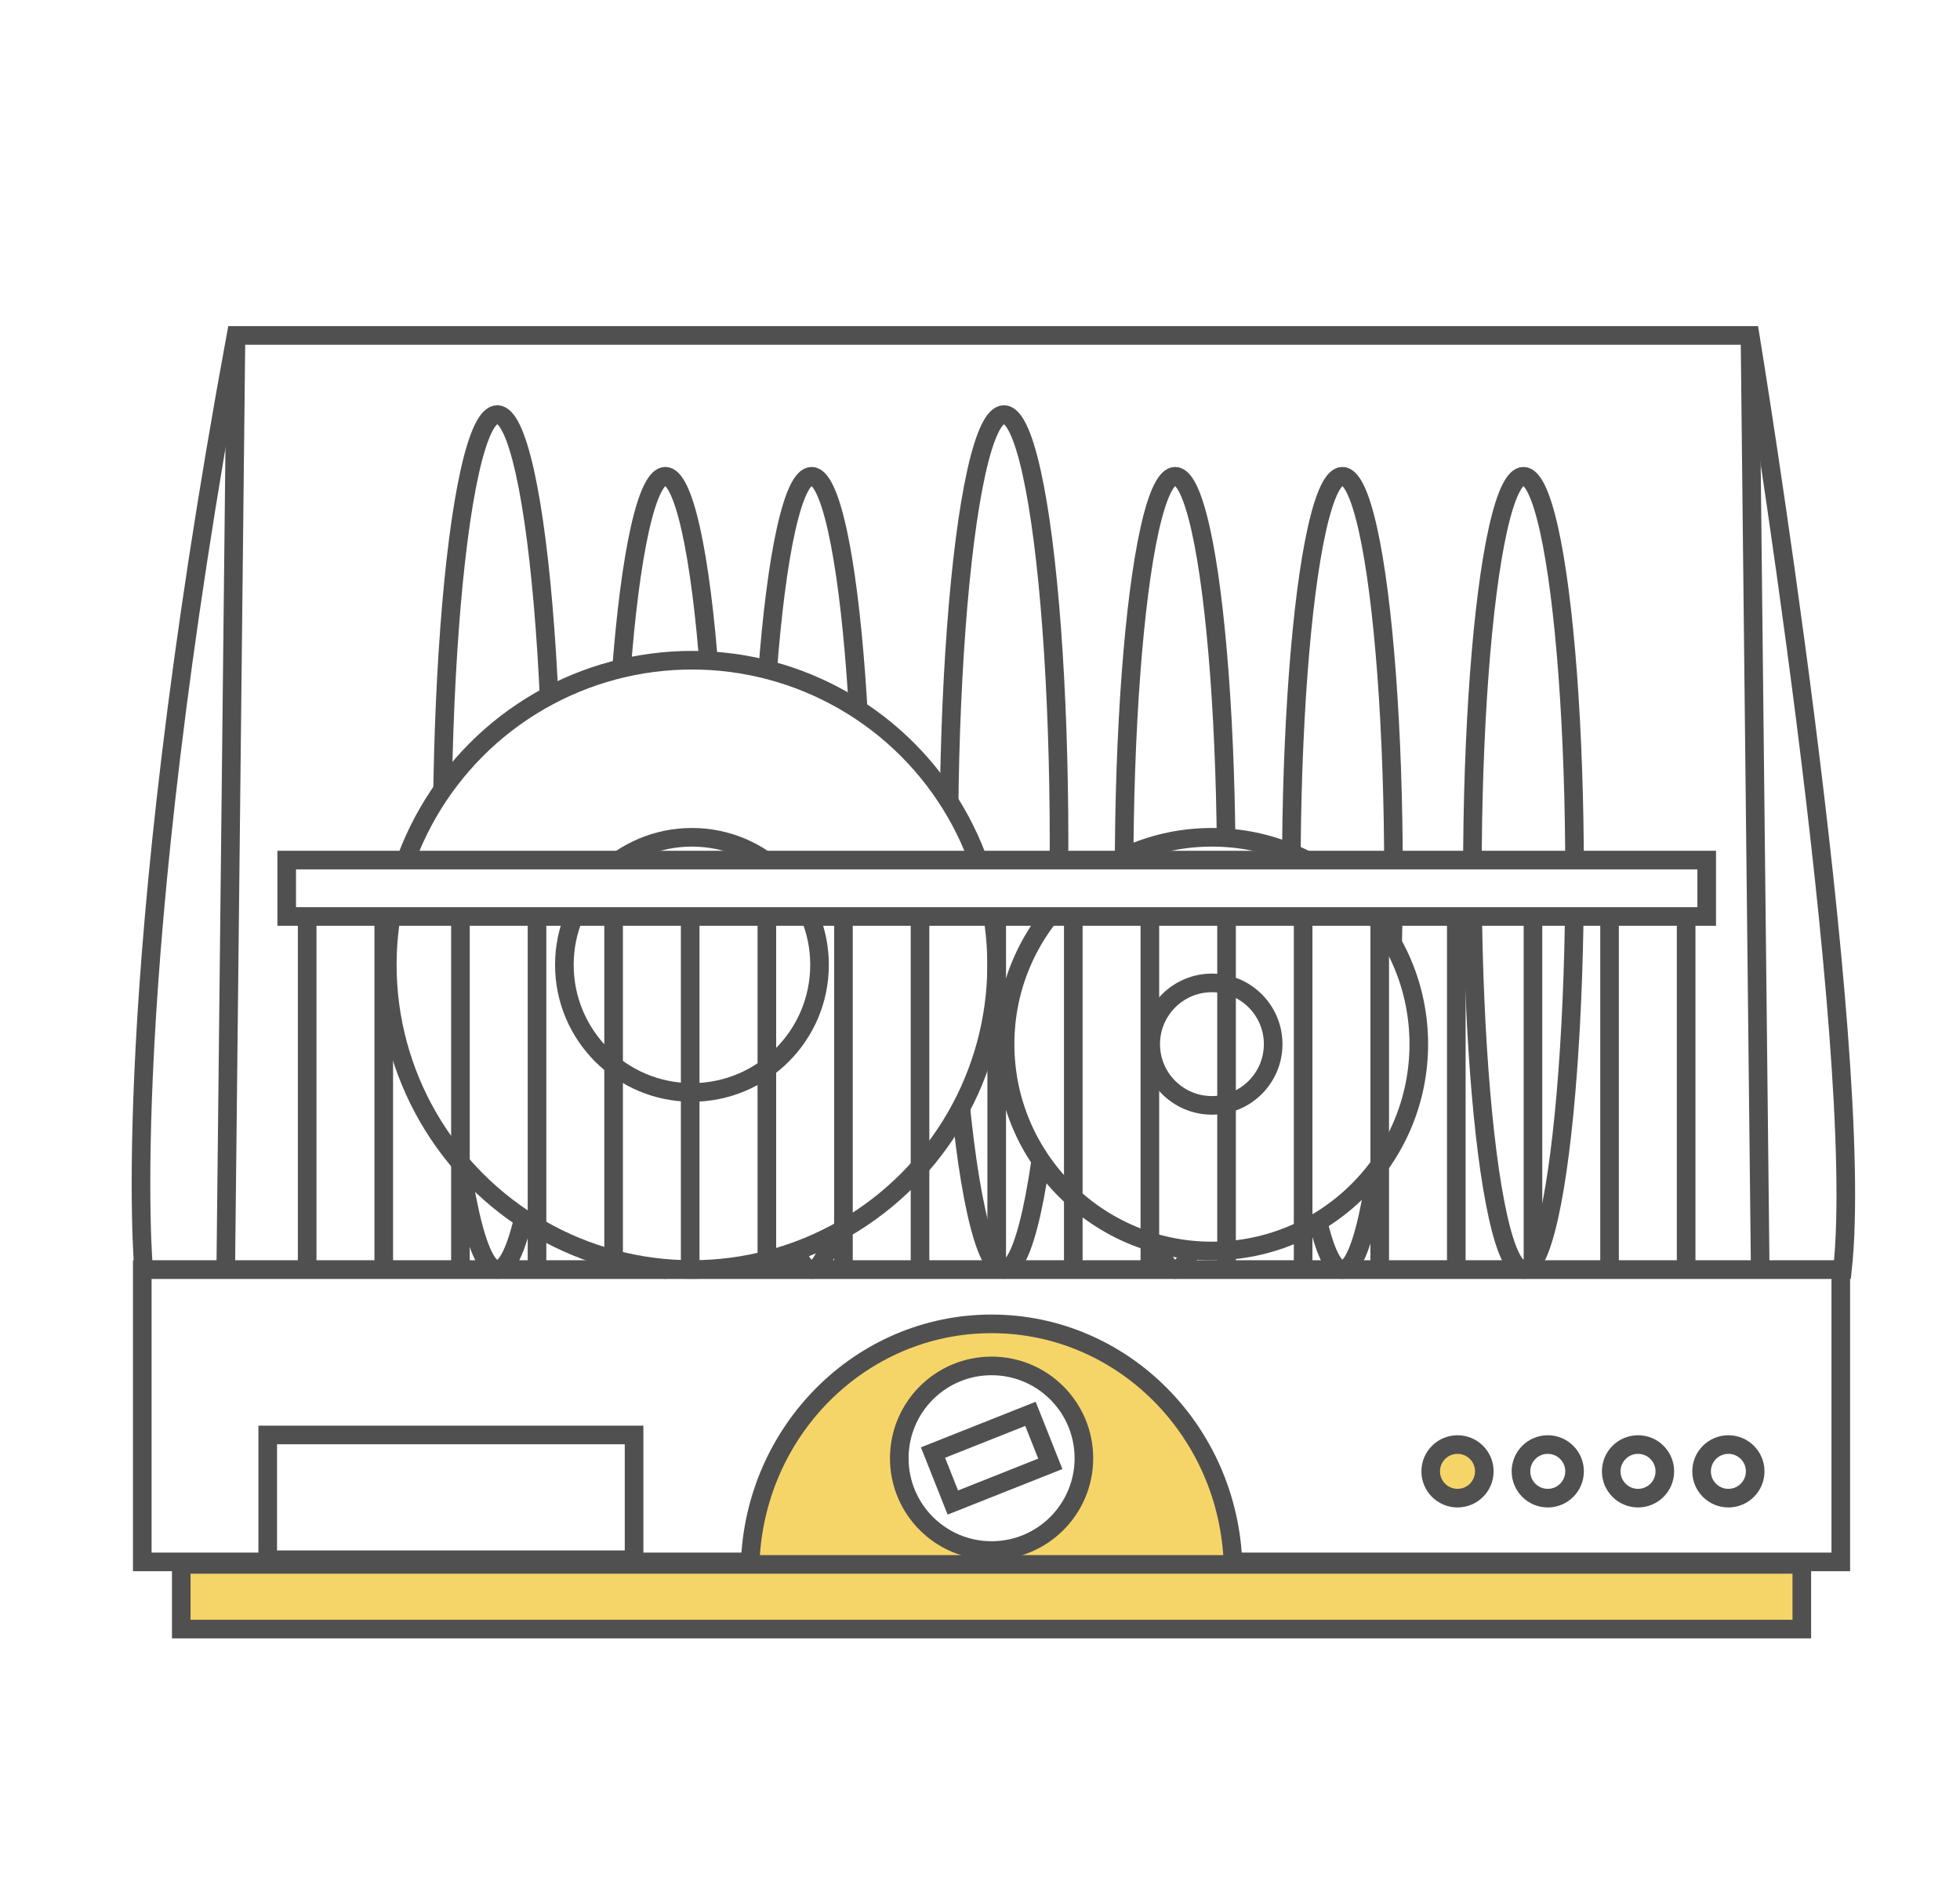 <svg id="15afa9c9-de7b-4f2b-842b-64c1fd12fb4c" data-name="圖層 1" xmlns="http://www.w3.org/2000/svg" viewBox="0 0 210.63 202"><defs><style>.e8fb55a9-d3b1-40dc-ba84-baeb277ae4b2{fill:#fff;}.\33 83bdde5-3ecf-41e3-a6fc-baa24d19ef6d,.c357a8a7-aed5-457e-90fe-f7a8c54d7644,.e8fb55a9-d3b1-40dc-ba84-baeb277ae4b2{stroke:#515050;stroke-miterlimit:10;stroke-width:2px;}.\33 83bdde5-3ecf-41e3-a6fc-baa24d19ef6d{fill:#f6d568;}.c357a8a7-aed5-457e-90fe-f7a8c54d7644{fill:none;}</style></defs><title>icon</title><rect class="e8fb55a9-d3b1-40dc-ba84-baeb277ae4b2" x="15.29" y="136.43" width="182.53" height="31.42"/><rect class="e8fb55a9-d3b1-40dc-ba84-baeb277ae4b2" x="28.77" y="154.21" width="39.37" height="13.41"/><path class="383bdde5-3ecf-41e3-a6fc-baa24d19ef6d" d="M132.51,168.21c-.41-14.39-11.86-25.94-25.95-25.94S81,153.82,80.61,168.21Z"/><circle class="e8fb55a9-d3b1-40dc-ba84-baeb277ae4b2" cx="106.56" cy="156.71" r="9.92"/><rect class="e8fb55a9-d3b1-40dc-ba84-baeb277ae4b2" x="103.66" y="151.07" width="5.78" height="11.27" transform="translate(212.88 -0.16) rotate(68.34)"/><path class="e8fb55a9-d3b1-40dc-ba84-baeb277ae4b2" d="M198,136.43c2.61-23.87-9.92-100.38-9.92-100.38H25.36c-12.85,69.74-9.92,100.38-9.92,100.38Z"/><ellipse class="e8fb55a9-d3b1-40dc-ba84-baeb277ae4b2" cx="53.44" cy="90.49" rx="5.92" ry="45.94"/><ellipse class="e8fb55a9-d3b1-40dc-ba84-baeb277ae4b2" cx="71.5" cy="93.81" rx="5.49" ry="42.63"/><ellipse class="e8fb55a9-d3b1-40dc-ba84-baeb277ae4b2" cx="87.22" cy="93.81" rx="5.49" ry="42.63"/><ellipse class="e8fb55a9-d3b1-40dc-ba84-baeb277ae4b2" cx="107.89" cy="90.49" rx="5.92" ry="45.94"/><ellipse class="e8fb55a9-d3b1-40dc-ba84-baeb277ae4b2" cx="126.29" cy="93.81" rx="5.49" ry="42.63"/><ellipse class="e8fb55a9-d3b1-40dc-ba84-baeb277ae4b2" cx="144.26" cy="93.81" rx="5.49" ry="42.63"/><ellipse class="e8fb55a9-d3b1-40dc-ba84-baeb277ae4b2" cx="163.72" cy="93.81" rx="5.49" ry="42.63"/><circle class="e8fb55a9-d3b1-40dc-ba84-baeb277ae4b2" cx="74.36" cy="103.69" r="32.74"/><circle class="e8fb55a9-d3b1-40dc-ba84-baeb277ae4b2" cx="74.36" cy="103.69" r="13.71"/><circle class="e8fb55a9-d3b1-40dc-ba84-baeb277ae4b2" cx="130.24" cy="112.21" r="22.23"/><circle class="e8fb55a9-d3b1-40dc-ba84-baeb277ae4b2" cx="130.24" cy="112.21" r="6.58"/><rect class="e8fb55a9-d3b1-40dc-ba84-baeb277ae4b2" x="30.81" y="92.43" width="152.6" height="6.06"/><line class="c357a8a7-aed5-457e-90fe-f7a8c54d7644" x1="33.01" y1="98.49" x2="33.01" y2="136.43"/><line class="c357a8a7-aed5-457e-90fe-f7a8c54d7644" x1="181.2" y1="98.49" x2="181.2" y2="136.43"/><line class="c357a8a7-aed5-457e-90fe-f7a8c54d7644" x1="172.97" y1="98.49" x2="172.97" y2="136.43"/><line class="c357a8a7-aed5-457e-90fe-f7a8c54d7644" x1="164.74" y1="98.49" x2="164.74" y2="136.43"/><line class="c357a8a7-aed5-457e-90fe-f7a8c54d7644" x1="156.5" y1="98.49" x2="156.5" y2="136.43"/><line class="c357a8a7-aed5-457e-90fe-f7a8c54d7644" x1="148.27" y1="98.49" x2="148.27" y2="136.43"/><line class="c357a8a7-aed5-457e-90fe-f7a8c54d7644" x1="140.04" y1="98.49" x2="140.04" y2="136.43"/><line class="c357a8a7-aed5-457e-90fe-f7a8c54d7644" x1="131.81" y1="98.49" x2="131.81" y2="136.43"/><line class="c357a8a7-aed5-457e-90fe-f7a8c54d7644" x1="123.57" y1="98.49" x2="123.57" y2="136.43"/><line class="c357a8a7-aed5-457e-90fe-f7a8c54d7644" x1="115.34" y1="98.49" x2="115.34" y2="136.43"/><line class="c357a8a7-aed5-457e-90fe-f7a8c54d7644" x1="107.11" y1="98.49" x2="107.11" y2="136.43"/><line class="c357a8a7-aed5-457e-90fe-f7a8c54d7644" x1="98.87" y1="98.49" x2="98.87" y2="136.43"/><line class="c357a8a7-aed5-457e-90fe-f7a8c54d7644" x1="90.64" y1="98.49" x2="90.64" y2="136.43"/><line class="c357a8a7-aed5-457e-90fe-f7a8c54d7644" x1="82.41" y1="98.49" x2="82.41" y2="136.43"/><line class="c357a8a7-aed5-457e-90fe-f7a8c54d7644" x1="74.17" y1="98.49" x2="74.17" y2="136.43"/><line class="c357a8a7-aed5-457e-90fe-f7a8c54d7644" x1="65.94" y1="98.49" x2="65.94" y2="136.43"/><line class="c357a8a7-aed5-457e-90fe-f7a8c54d7644" x1="57.71" y1="98.49" x2="57.71" y2="136.43"/><line class="c357a8a7-aed5-457e-90fe-f7a8c54d7644" x1="49.48" y1="98.49" x2="49.48" y2="136.43"/><line class="c357a8a7-aed5-457e-90fe-f7a8c54d7644" x1="41.24" y1="98.49" x2="41.24" y2="136.43"/><line class="c357a8a7-aed5-457e-90fe-f7a8c54d7644" x1="25.36" y1="36.06" x2="24.26" y2="136.43"/><line class="c357a8a7-aed5-457e-90fe-f7a8c54d7644" x1="188.06" y1="36.06" x2="189.16" y2="136.43"/><circle class="383bdde5-3ecf-41e3-a6fc-baa24d19ef6d" cx="156.63" cy="158.12" r="2.88"/><circle class="c357a8a7-aed5-457e-90fe-f7a8c54d7644" cx="166.33" cy="158.12" r="2.88"/><circle class="c357a8a7-aed5-457e-90fe-f7a8c54d7644" cx="176.03" cy="158.12" r="2.88"/><circle class="c357a8a7-aed5-457e-90fe-f7a8c54d7644" cx="185.74" cy="158.12" r="2.88"/><rect class="383bdde5-3ecf-41e3-a6fc-baa24d19ef6d" x="19.48" y="168.12" width="174.15" height="6.95"/></svg>